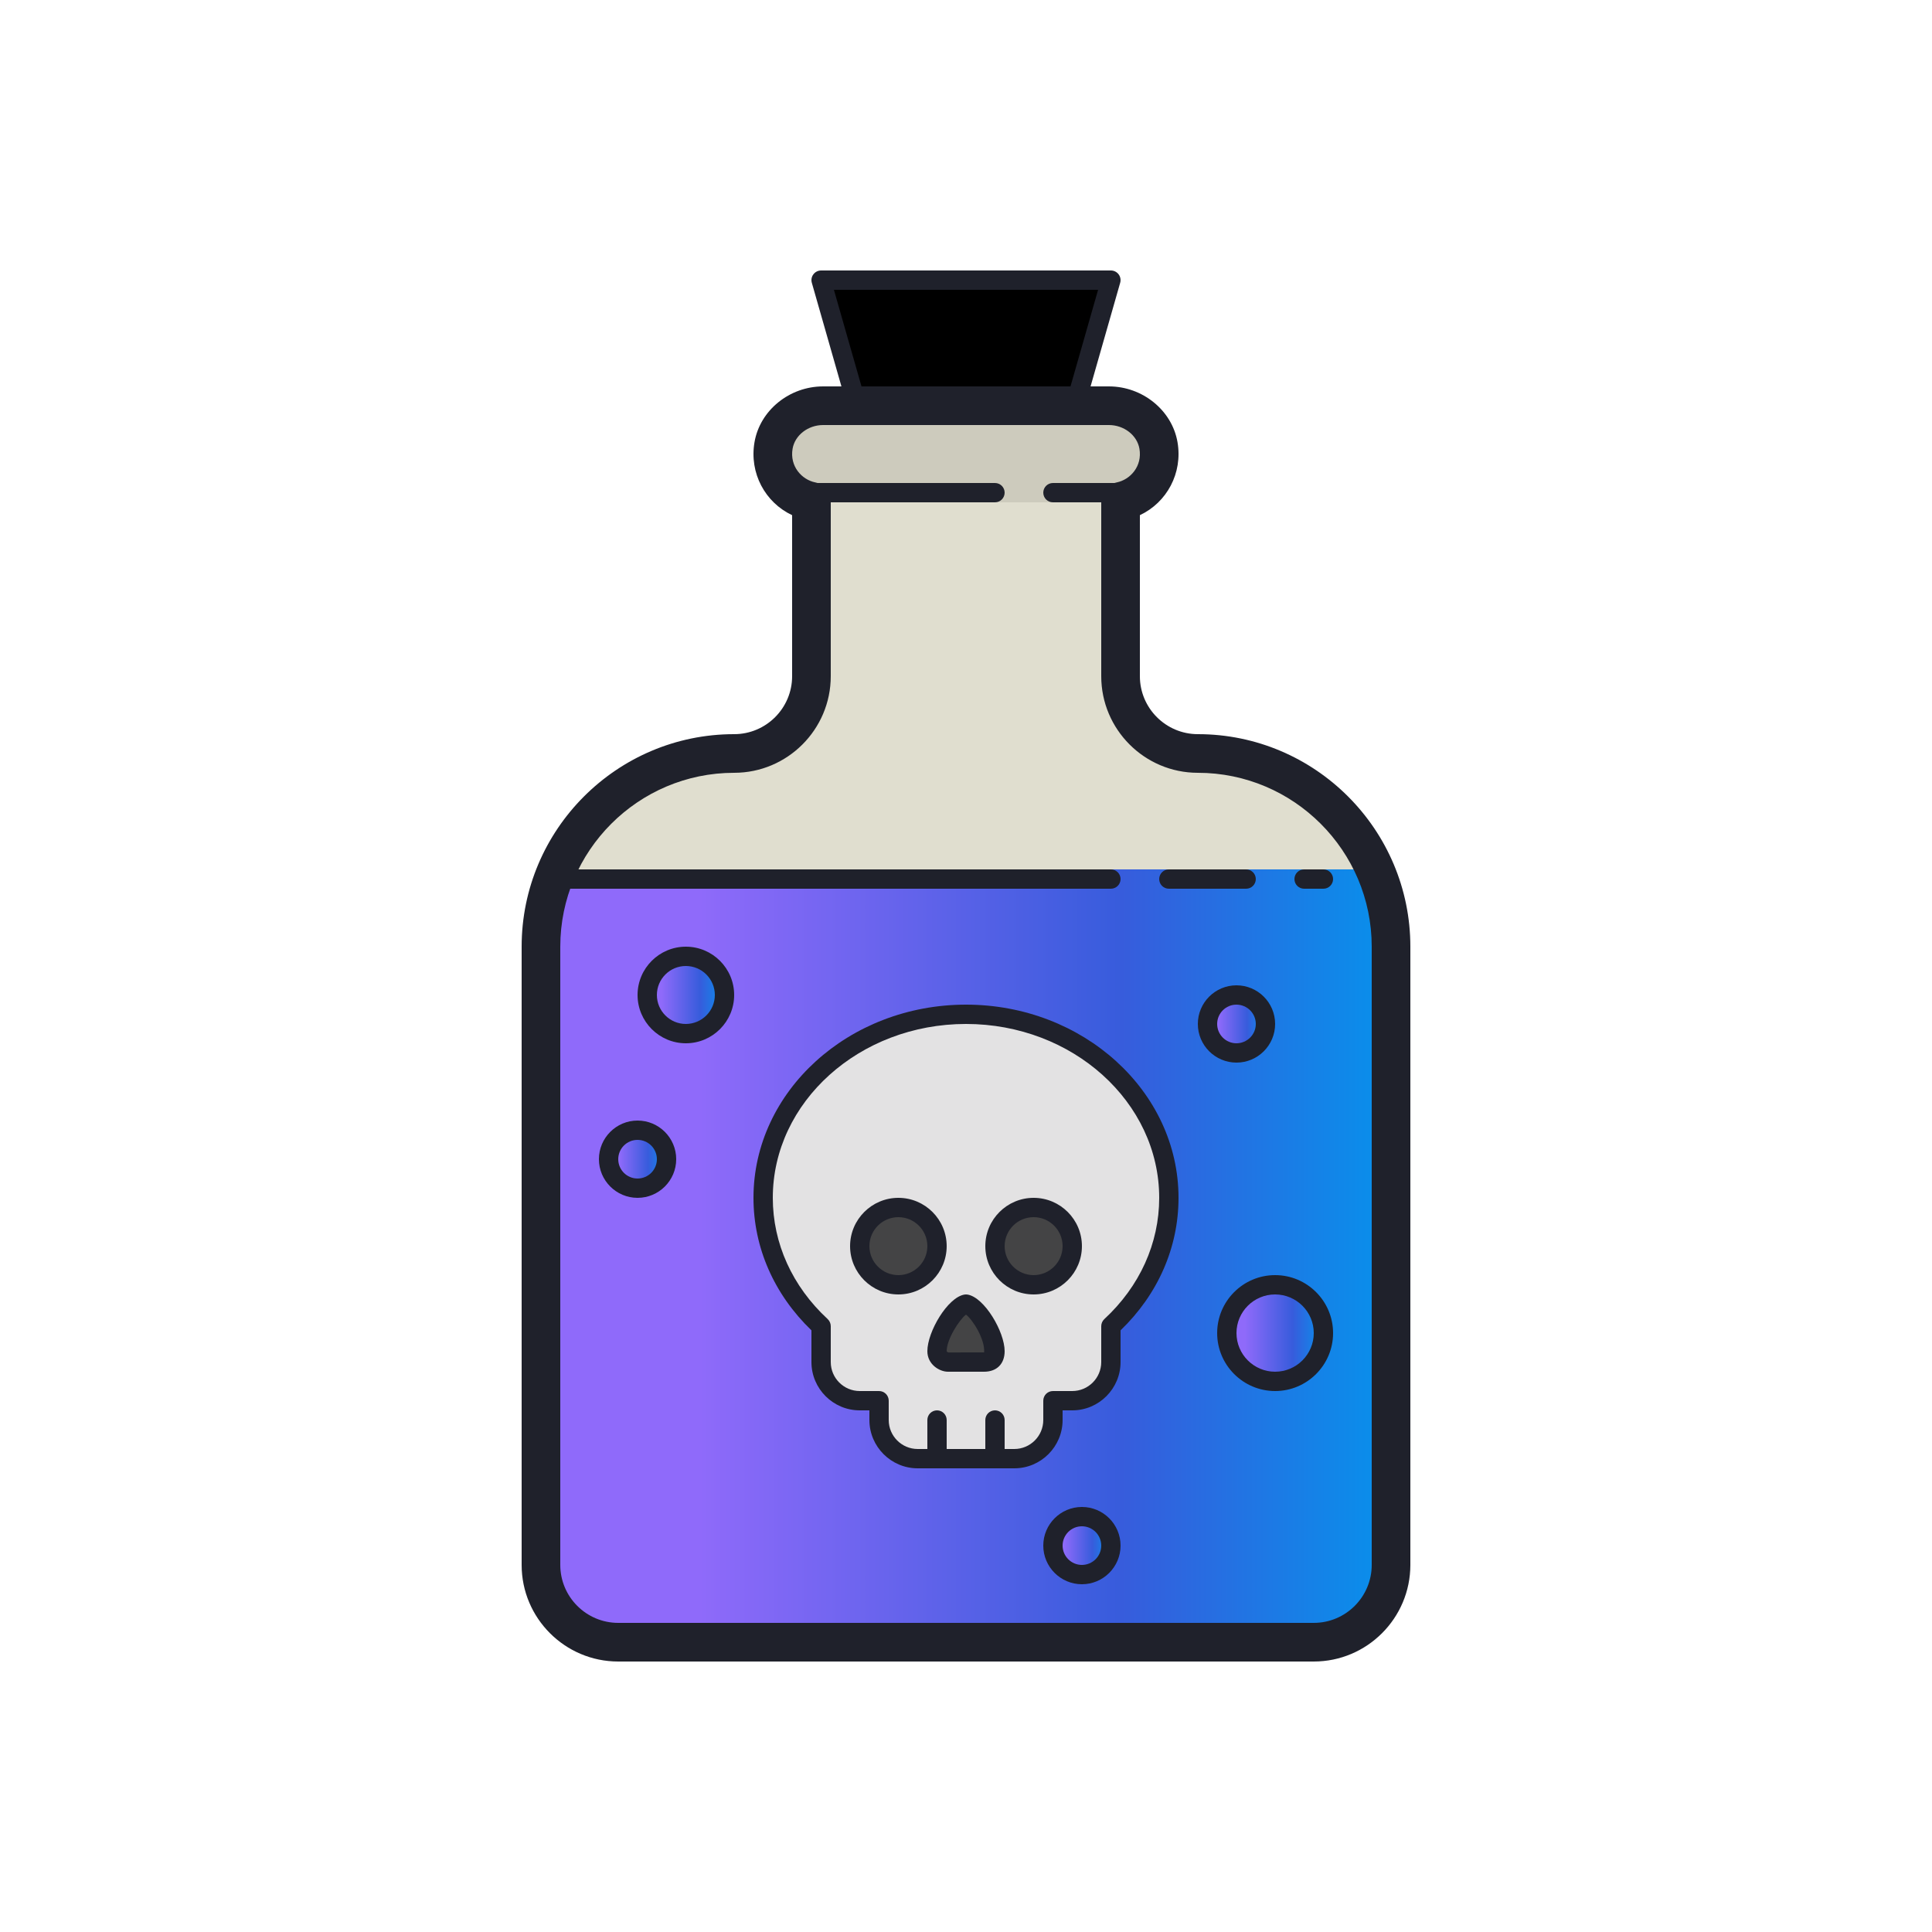 <svg width="100" height="100" viewBox="0 0 100 100" fill="none" xmlns="http://www.w3.org/2000/svg">
<path d="M44.5 21.5L42.5 14.5H57.5L55.5 21.5H44.5Z" fill="black"/>
<path d="M55.5 22H44.5C44.276 22 44.081 21.852 44.02 21.637L42.02 14.637C41.977 14.486 42.006 14.324 42.101 14.199C42.195 14.074 42.343 14 42.5 14H57.5C57.657 14 57.805 14.074 57.899 14.199C57.994 14.324 58.023 14.487 57.98 14.637L55.98 21.637C55.919 21.852 55.724 22 55.5 22ZM44.877 21H55.123L56.837 15H43.163L44.877 21Z" fill="#1F212B"/>
<path d="M62 39C59.791 39 58 37.209 58 35V25.95C59.278 25.69 60.202 24.457 59.962 23.057C59.754 21.844 58.627 21 57.396 21H42.604C41.373 21 40.246 21.844 40.038 23.057C39.798 24.456 40.722 25.69 42 25.95V35C42 37.209 40.209 39 38 39C32.477 39 28 43.477 28 49V81C28 83.209 29.791 85 32 85H68C70.209 85 72 83.209 72 81V49C72 43.477 67.523 39 62 39Z" fill="#E0DECF"/>
<path d="M42 25.95V26H58V25.95C59.278 25.69 60.202 24.457 59.962 23.057C59.754 21.844 58.627 21 57.396 21H42.604C41.373 21 40.246 21.844 40.038 23.057C39.798 24.456 40.722 25.69 42 25.95Z" fill="#CDCBBD"/>
<path d="M28.838 45C28.302 46.226 28 47.577 28 49V81C28 83.209 29.791 85 32 85H68C70.209 85 72 83.209 72 81V49C72 47.577 71.698 46.226 71.162 45H28.838Z" fill="url(#paint0_linear)"/>
<path d="M68 86H32C29.243 86 27 83.757 27 81V49C27 42.935 31.935 38 38 38C39.654 38 41 36.654 41 35V26.665C39.604 26.009 38.777 24.489 39.053 22.887C39.335 21.241 40.861 20 42.604 20H57.397C59.139 20 60.666 21.241 60.948 22.888C61.223 24.489 60.395 26.009 59 26.665V35C59 36.654 60.347 38 62.001 38C68.066 38 73 42.935 73 49V81C72.999 83.757 70.757 86 68 86ZM42.604 22C41.823 22 41.144 22.527 41.024 23.226C40.868 24.137 41.5 24.828 42.2 24.97C42.665 25.064 43 25.474 43 25.95V35C43 37.757 40.757 40 38 40C33.037 40 29 44.038 29 49V81C29 82.654 30.346 84 32 84H68C69.654 84 71 82.654 71 81V49C71 44.038 66.963 40 62 40C59.243 40 57 37.757 57 35V25.95C57 25.474 57.335 25.065 57.801 24.97C58.501 24.827 59.133 24.137 58.977 23.226C58.856 22.527 58.178 22 57.396 22H42.604Z" fill="#1F212B"/>
<path d="M51.5 26H41.5C41.224 26 41 25.776 41 25.5C41 25.224 41.224 25 41.5 25H51.5C51.776 25 52 25.224 52 25.5C52 25.776 51.776 26 51.5 26Z" fill="#1F212B"/>
<path d="M58.5 26H54.5C54.224 26 54 25.776 54 25.5C54 25.224 54.224 25 54.5 25H58.5C58.776 25 59 25.224 59 25.5C59 25.776 58.776 26 58.5 26Z" fill="#1F212B"/>
<path d="M60.5 62C60.5 56.753 55.799 52.5 50 52.5C44.201 52.5 39.5 56.753 39.5 62C39.5 64.587 40.646 66.929 42.5 68.643V70.5C42.5 71.605 43.395 72.5 44.5 72.5H45.5V73.5C45.5 74.605 46.395 75.5 47.5 75.5H52.5C53.605 75.5 54.5 74.605 54.5 73.5V72.5H55.5C56.605 72.5 57.5 71.605 57.5 70.5V68.643C59.354 66.929 60.5 64.587 60.5 62Z" fill="#E3E2E3"/>
<path d="M46.5 66.5C47.605 66.5 48.5 65.605 48.5 64.5C48.5 63.395 47.605 62.5 46.5 62.5C45.395 62.5 44.5 63.395 44.5 64.5C44.5 65.605 45.395 66.5 46.5 66.5Z" fill="#444445"/>
<path d="M53.5 66.5C54.605 66.5 55.5 65.605 55.5 64.5C55.5 63.395 54.605 62.5 53.5 62.5C52.395 62.5 51.5 63.395 51.5 64.5C51.5 65.605 52.395 66.5 53.5 66.5Z" fill="#444445"/>
<path d="M50 67.5C49.437 67.594 48.5 69.094 48.5 69.938C48.5 70.313 48.875 70.501 49.063 70.501C49.532 70.501 50.376 70.501 50.938 70.501C51.313 70.501 51.501 70.313 51.501 69.938C51.5 69.094 50.563 67.594 50 67.5Z" fill="#444445"/>
<path d="M46.5 67C45.121 67 44 65.878 44 64.5C44 63.122 45.121 62 46.5 62C47.879 62 49 63.122 49 64.5C49 65.878 47.879 67 46.5 67ZM46.5 63C45.673 63 45 63.673 45 64.5C45 65.327 45.673 66 46.5 66C47.327 66 48 65.327 48 64.5C48 63.673 47.327 63 46.5 63Z" fill="#1F212B"/>
<path d="M53.5 67C52.121 67 51 65.878 51 64.5C51 63.122 52.121 62 53.5 62C54.879 62 56 63.122 56 64.5C56 65.878 54.879 67 53.5 67ZM53.5 63C52.673 63 52 63.673 52 64.5C52 65.327 52.673 66 53.5 66C54.327 66 55 65.327 55 64.5C55 63.673 54.327 63 53.5 63Z" fill="#1F212B"/>
<path d="M50.938 71H49.063C48.628 71 48 70.622 48 69.938C48 68.931 49.047 67.152 49.918 67.007C49.973 66.998 50.027 66.998 50.082 67.007C50.953 67.152 52 68.93 52 69.938C52 70.593 51.593 71 50.938 71ZM50 68.044C49.659 68.3 49 69.316 49 69.938C49 69.962 49.063 69.997 49.086 70.002L50.938 70C50.994 69.322 50.34 68.301 50 68.044Z" fill="#1F212B"/>
<path d="M52.5 76H47.5C46.121 76 45 74.878 45 73.5V73H44.5C43.121 73 42 71.878 42 70.5V68.858C40.063 66.993 39 64.566 39 62C39 56.486 43.935 52 50 52C56.065 52 61 56.486 61 62C61 64.566 59.937 66.993 58 68.858V70.5C58 71.878 56.879 73 55.5 73H55V73.5C55 74.878 53.879 76 52.5 76ZM50 53C44.486 53 40 57.038 40 62C40 64.354 41.009 66.583 42.84 68.275C42.941 68.37 43 68.503 43 68.643V70.5C43 71.327 43.673 72 44.5 72H45.5C45.776 72 46 72.224 46 72.5V73.5C46 74.327 46.673 75 47.5 75H52.5C53.327 75 54 74.327 54 73.5V72.5C54 72.224 54.224 72 54.5 72H55.5C56.327 72 57 71.327 57 70.5V68.643C57 68.503 57.059 68.371 57.16 68.276C58.991 66.583 60 64.354 60 62C60 57.038 55.514 53 50 53Z" fill="#1F212B"/>
<path d="M48.5 76C48.224 76 48 75.776 48 75.5V73.5C48 73.224 48.224 73 48.5 73C48.776 73 49 73.224 49 73.5V75.5C49 75.776 48.776 76 48.5 76Z" fill="#1F212B"/>
<path d="M51.5 76C51.224 76 51 75.776 51 75.5V73.5C51 73.224 51.224 73 51.5 73C51.776 73 52 73.224 52 73.5V75.5C52 75.776 51.776 76 51.5 76Z" fill="#1F212B"/>
<path d="M57.5 46H28.5C28.224 46 28 45.776 28 45.5C28 45.224 28.224 45 28.5 45H57.5C57.776 45 58 45.224 58 45.5C58 45.776 57.776 46 57.5 46Z" fill="#1F212B"/>
<path d="M35.5 53.5C36.605 53.5 37.5 52.605 37.5 51.5C37.5 50.395 36.605 49.5 35.5 49.5C34.395 49.5 33.5 50.395 33.5 51.5C33.5 52.605 34.395 53.5 35.5 53.5Z" fill="url(#paint1_linear)"/>
<path d="M64 54.5C64.828 54.5 65.5 53.828 65.5 53C65.5 52.172 64.828 51.5 64 51.5C63.172 51.5 62.5 52.172 62.5 53C62.5 53.828 63.172 54.5 64 54.5Z" fill="url(#paint2_linear)"/>
<path d="M33 61.5C33.828 61.5 34.5 60.828 34.5 60C34.5 59.172 33.828 58.5 33 58.5C32.172 58.5 31.5 59.172 31.5 60C31.5 60.828 32.172 61.5 33 61.5Z" fill="url(#paint3_linear)"/>
<path d="M66 71.5C67.381 71.5 68.5 70.381 68.5 69C68.5 67.619 67.381 66.5 66 66.5C64.619 66.5 63.5 67.619 63.5 69C63.5 70.381 64.619 71.5 66 71.5Z" fill="url(#paint4_linear)"/>
<path d="M56 81.5C56.828 81.5 57.5 80.828 57.5 80C57.5 79.172 56.828 78.5 56 78.5C55.172 78.5 54.5 79.172 54.5 80C54.5 80.828 55.172 81.5 56 81.5Z" fill="url(#paint5_linear)"/>
<path d="M35.5 54C34.121 54 33 52.878 33 51.5C33 50.122 34.121 49 35.5 49C36.879 49 38 50.122 38 51.5C38 52.878 36.879 54 35.5 54ZM35.5 50C34.673 50 34 50.673 34 51.5C34 52.327 34.673 53 35.5 53C36.327 53 37 52.327 37 51.5C37 50.673 36.327 50 35.5 50Z" fill="#1F212B"/>
<path d="M64 55C62.897 55 62 54.103 62 53C62 51.897 62.897 51 64 51C65.103 51 66 51.897 66 53C66 54.103 65.103 55 64 55ZM64 52C63.448 52 63 52.449 63 53C63 53.551 63.448 54 64 54C64.552 54 65 53.551 65 53C65 52.449 64.552 52 64 52Z" fill="#1F212B"/>
<path d="M33 62C31.897 62 31 61.103 31 60C31 58.897 31.897 58 33 58C34.103 58 35 58.897 35 60C35 61.103 34.103 62 33 62ZM33 59C32.448 59 32 59.449 32 60C32 60.551 32.448 61 33 61C33.552 61 34 60.551 34 60C34 59.449 33.552 59 33 59Z" fill="#1F212B"/>
<path d="M66 72C64.346 72 63 70.654 63 69C63 67.346 64.346 66 66 66C67.654 66 69 67.346 69 69C69 70.654 67.654 72 66 72ZM66 67C64.897 67 64 67.897 64 69C64 70.103 64.897 71 66 71C67.103 71 68 70.103 68 69C68 67.897 67.103 67 66 67Z" fill="#1F212B"/>
<path d="M56 82C54.897 82 54 81.103 54 80C54 78.897 54.897 78 56 78C57.103 78 58 78.897 58 80C58 81.103 57.103 82 56 82ZM56 79C55.448 79 55 79.449 55 80C55 80.551 55.448 81 56 81C56.552 81 57 80.551 57 80C57 79.449 56.552 79 56 79Z" fill="#1F212B"/>
<path d="M68.5 46H67.5C67.224 46 67 45.776 67 45.5C67 45.224 67.224 45 67.5 45H68.5C68.776 45 69 45.224 69 45.5C69 45.776 68.776 46 68.5 46Z" fill="#1F212B"/>
<path d="M64.5 46H60.5C60.224 46 60 45.776 60 45.5C60 45.224 60.224 45 60.5 45H64.5C64.776 45 65 45.224 65 45.5C65 45.776 64.776 46 64.5 46Z" fill="#1F212B"/>
<defs>
<linearGradient id="paint0_linear" x1="28" y1="45" x2="74.2" y2="45" gradientUnits="userSpaceOnUse">
<stop offset="0.177" stop-color="#8F6AFA"/>
<stop offset="0.651" stop-color="#375CDC"/>
<stop offset="1" stop-color="#0099EE"/>
</linearGradient>
<linearGradient id="paint1_linear" x1="33.5" y1="49.5" x2="37.7" y2="49.5" gradientUnits="userSpaceOnUse">
<stop offset="0.177" stop-color="#8F6AFA"/>
<stop offset="0.651" stop-color="#375CDC"/>
<stop offset="1" stop-color="#0099EE"/>
</linearGradient>
<linearGradient id="paint2_linear" x1="62.5" y1="51.5" x2="65.65" y2="51.5" gradientUnits="userSpaceOnUse">
<stop offset="0.177" stop-color="#8F6AFA"/>
<stop offset="0.651" stop-color="#375CDC"/>
<stop offset="1" stop-color="#0099EE"/>
</linearGradient>
<linearGradient id="paint3_linear" x1="31.5" y1="58.5" x2="34.65" y2="58.5" gradientUnits="userSpaceOnUse">
<stop offset="0.177" stop-color="#8F6AFA"/>
<stop offset="0.651" stop-color="#375CDC"/>
<stop offset="1" stop-color="#0099EE"/>
</linearGradient>
<linearGradient id="paint4_linear" x1="63.5" y1="66.5" x2="68.75" y2="66.5" gradientUnits="userSpaceOnUse">
<stop offset="0.177" stop-color="#8F6AFA"/>
<stop offset="0.651" stop-color="#375CDC"/>
<stop offset="1" stop-color="#0099EE"/>
</linearGradient>
<linearGradient id="paint5_linear" x1="54.5" y1="78.5" x2="57.65" y2="78.5" gradientUnits="userSpaceOnUse">
<stop offset="0.177" stop-color="#8F6AFA"/>
<stop offset="0.651" stop-color="#375CDC"/>
<stop offset="1" stop-color="#0099EE"/>
</linearGradient>
</defs>
</svg>
